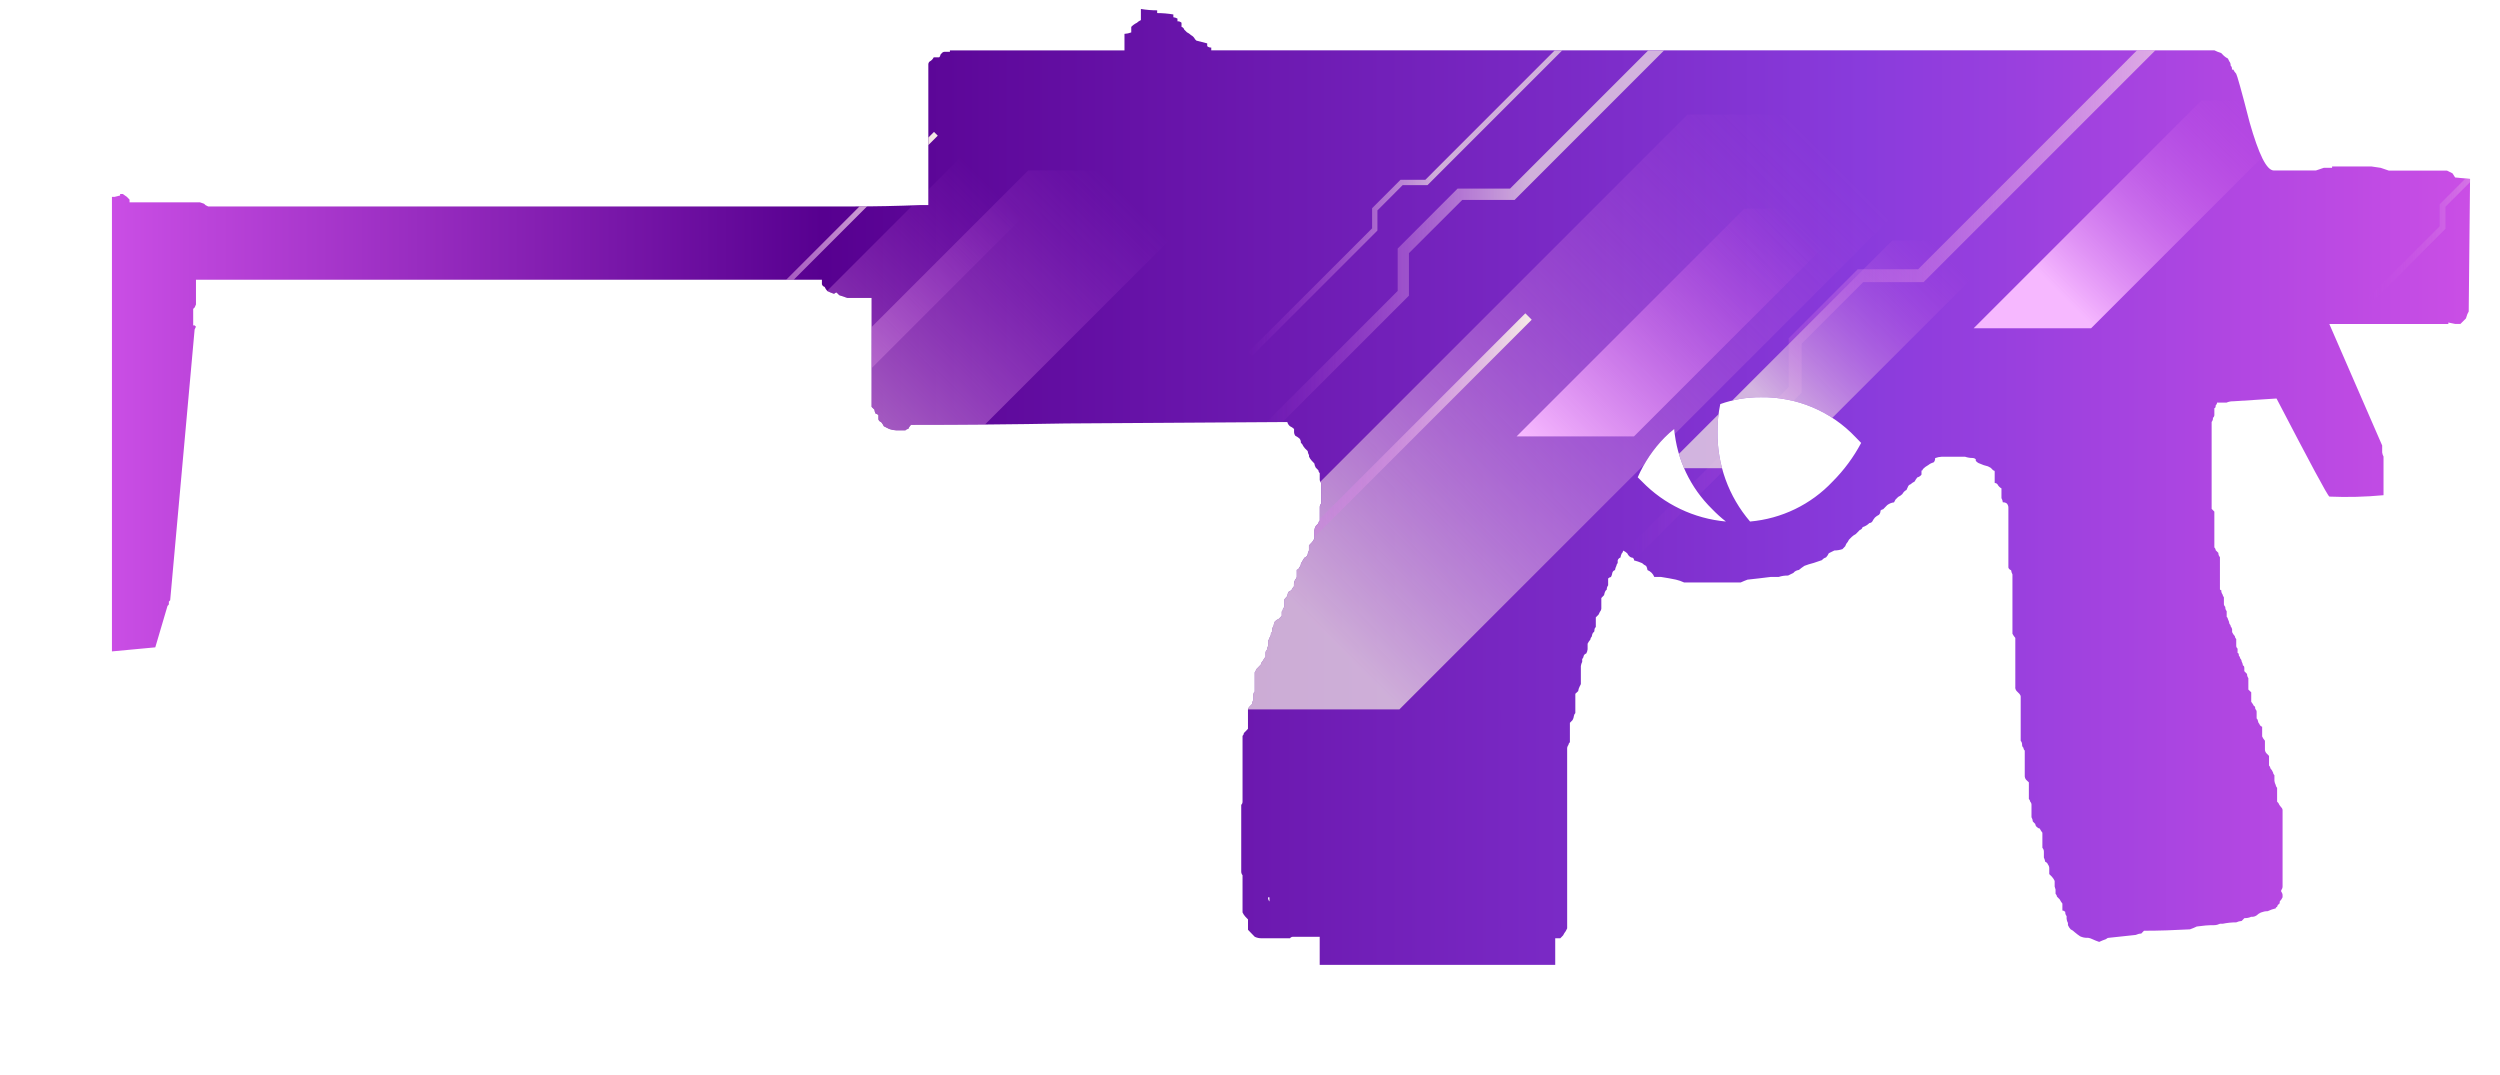 <?xml version="1.0" encoding="utf-8"?>
<!-- Generator: Adobe Illustrator 16.0.0, SVG Export Plug-In . SVG Version: 6.00 Build 0)  -->
<!DOCTYPE svg PUBLIC "-//W3C//DTD SVG 1.1//EN" "http://www.w3.org/Graphics/SVG/1.1/DTD/svg11.dtd">
<svg version="1.1" id="case1" xmlns="http://www.w3.org/2000/svg" xmlns:xlink="http://www.w3.org/1999/xlink" x="0px" y="0px"
	 width="83.75px" height="36px" viewBox="0 0 83.75 36" enable-background="new 0 0 83.75 36" xml:space="preserve">
<path fill="none" d="M38.085,0.764c0.04-0.038,0.085-0.068,0.135-0.091V0.3c0.18,0.031,0.362,0.046,0.545,0.046v0.092
	c0.182,0,0.363,0.016,0.542,0.046v0.093c0.048,0.006,0.095,0.021,0.138,0.045v0.092c0.05-0.004,0.099,0.013,0.136,0.047V0.9
	c0.044,0.012,0.078,0.047,0.09,0.091l0.09,0.09c0.05,0.024,0.097,0.057,0.137,0.095c0.059,0.03,0.106,0.079,0.135,0.138l0.045,0.046
	c0.122,0.03,0.243,0.064,0.363,0.093v0.093c0.037,0.033,0.086,0.05,0.136,0.046v0.093h33.604c0.069,0.036,0.146,0.066,0.228,0.091
	c0.028,0.031,0.062,0.063,0.089,0.091c0.041,0.038,0.087,0.07,0.137,0.094l0.045,0.093c0.033,0.039,0.051,0.088,0.045,0.139
	c0.025,0.024,0.043,0.058,0.045,0.093v0.046h0.047c0.021,0.05,0.057,0.097,0.095,0.137c0.024,0.031,0.181,0.574,0.448,1.622
	c0.306,1.08,0.572,1.62,0.815,1.62h1.407l0.27-0.091h0.273V5.576h1.314l0.313,0.046l0.271,0.092h1.949l0.187,0.093l0.088,0.138
	l0.5,0.047l-0.045,4.442l-0.046,0.091l-0.047,0.142l-0.184,0.184h-0.18l-0.225-0.046v0.048h-3.988l1.771,4.071v0.232
	c0.006,0.049,0.021,0.096,0.045,0.138v1.295c-0.604,0.057-1.209,0.073-1.813,0.047c-0.062-0.031-0.646-1.126-1.771-3.286
	c-0.479,0.032-0.969,0.063-1.449,0.093c-0.074-0.003-0.152,0.012-0.229,0.045h-0.315c0,0.036-0.019,0.069-0.045,0.093
	c0,0.065-0.017,0.092-0.045,0.092v0.234c-0.002,0.036-0.02,0.069-0.048,0.091c0.007,0.049-0.011,0.099-0.043,0.137v2.911
	c0.029,0.031,0.063,0.063,0.091,0.093v1.2c0.026,0.022,0.043,0.058,0.045,0.093c0.03,0.029,0.063,0.063,0.09,0.091
	c-0.004,0.053,0.018,0.103,0.052,0.142v1.062c-0.005,0.021,0.011,0.041,0.028,0.045c0.004,0.002,0.012,0.002,0.017,0
	c-0.004,0.053,0.013,0.104,0.044,0.145c0.003,0.033,0.021,0.064,0.044,0.094v0.229c0.003,0.034,0.021,0.069,0.047,0.096
	c-0.005,0.05,0.015,0.103,0.046,0.14v0.188c0.025,0.021,0.041,0.057,0.047,0.091c0.021,0.043,0.039,0.091,0.045,0.142
	c0.023,0.022,0.043,0.059,0.045,0.094c0.022,0.021,0.041,0.059,0.045,0.093v0.093c0.021,0.049,0.056,0.096,0.093,0.139
	c0.002,0.035,0.018,0.069,0.045,0.098v0.229c0,0.035,0.019,0.069,0.045,0.096v0.139c0.028,0,0.044,0.031,0.044,0.094
	c0.025,0.023,0.044,0.059,0.047,0.094c0.026,0.021,0.043,0.059,0.045,0.092c0.024,0.043,0.039,0.092,0.045,0.142
	c0.029,0,0.045,0.029,0.045,0.093v0.096c0.029,0.027,0.063,0.063,0.092,0.096c-0.004,0.049,0.016,0.098,0.043,0.137V23.1
	l0.096,0.092v0.318c0.033,0.043,0.064,0.09,0.091,0.141c0.026,0,0.045,0.031,0.045,0.096c0.022,0.021,0.042,0.057,0.045,0.092v0.229
	c0.025,0.021,0.044,0.06,0.048,0.094c0.002,0.033,0.021,0.066,0.045,0.094c0.015,0.044,0.049,0.077,0.092,0.091v0.324
	c0.021,0.051,0.056,0.101,0.093,0.144v0.274c-0.004,0.052,0.014,0.104,0.047,0.142l0.09,0.092v0.324
	c0.025,0.021,0.043,0.056,0.045,0.09c0.038,0.041,0.068,0.088,0.091,0.143c0.002,0.034,0.021,0.066,0.045,0.091v0.187
	c0.006,0.05,0.021,0.099,0.045,0.142c0.002,0.033,0.021,0.065,0.045,0.095v0.461l0.045,0.047c0.021,0.054,0.057,0.101,0.092,0.142
	c0.025,0.021,0.044,0.058,0.046,0.093v2.543c0.005,0.051-0.015,0.102-0.046,0.141v0.048c0.031,0.038,0.052,0.088,0.046,0.14v0.048
	c-0.021,0.052-0.056,0.099-0.093,0.138c0,0.063-0.016,0.099-0.045,0.099c-0.022,0.021-0.043,0.055-0.045,0.09
	c-0.021-0.002-0.043,0.015-0.045,0.037c0,0.002,0,0.006,0,0.008c-0.094,0.021-0.185,0.054-0.271,0.095
	c-0.078-0.002-0.154,0.017-0.229,0.045c-0.053,0.022-0.1,0.058-0.14,0.095c-0.053,0.036-0.114,0.055-0.181,0.047
	c-0.07,0.032-0.146,0.049-0.229,0.045c-0.029,0.031-0.062,0.063-0.092,0.095c-0.063,0.004-0.124,0.02-0.181,0.047
	c-0.152,0-0.308,0.016-0.454,0.047h-0.091c-0.06,0.027-0.119,0.045-0.187,0.047c-0.197-0.002-0.396,0.017-0.591,0.045
	c-0.071,0.037-0.147,0.064-0.228,0.095c-0.516,0.028-1.027,0.047-1.541,0.047c-0.029,0.03-0.063,0.063-0.092,0.095
	c-0.063,0-0.125,0.019-0.184,0.045c-0.3,0.032-0.602,0.063-0.904,0.097c-0.035,0.002-0.066,0.018-0.094,0.045
	c-0.074,0.022-0.148,0.058-0.227,0.092c-0.077-0.022-0.152-0.06-0.229-0.092c-0.044-0.022-0.091-0.039-0.139-0.045h-0.04
	c-0.079,0.002-0.155-0.017-0.229-0.05c-0.063-0.041-0.123-0.088-0.183-0.138c-0.038-0.04-0.084-0.071-0.135-0.096
	c-0.037-0.039-0.067-0.086-0.091-0.14V30.92c-0.024-0.043-0.041-0.091-0.045-0.141v-0.09c-0.032-0.037-0.049-0.088-0.045-0.142
	c-0.023-0.022-0.062-0.043-0.096-0.045V30.27c-0.035-0.043-0.064-0.09-0.091-0.142c-0.028-0.028-0.063-0.06-0.092-0.093
	c-0.003-0.035-0.021-0.069-0.046-0.094v-0.141l-0.03-0.101v-0.188c-0.022-0.05-0.054-0.097-0.09-0.138
	c-0.03-0.031-0.058-0.062-0.091-0.091V29.1c0.004-0.05-0.012-0.099-0.043-0.138c-0.014-0.044-0.049-0.078-0.092-0.092
	c-0.011-0.05-0.021-0.097-0.045-0.142V28.54c0.004-0.052-0.017-0.101-0.05-0.14v-0.504c-0.032-0.041-0.063-0.088-0.09-0.142
	c-0.035-0.002-0.065-0.021-0.092-0.047c-0.031-0.021-0.054-0.063-0.056-0.104L68.1,27.52c-0.004-0.052-0.02-0.1-0.045-0.143v-0.42
	c0-0.038-0.016-0.073-0.043-0.102c-0.003-0.033-0.02-0.065-0.045-0.09V26.21c-0.031-0.026-0.063-0.063-0.094-0.09
	c-0.032-0.04-0.048-0.091-0.044-0.146v-0.83c-0.026-0.021-0.042-0.057-0.044-0.094c-0.028-0.021-0.045-0.058-0.045-0.095
	c0.004-0.051-0.014-0.101-0.047-0.138v-1.479c0-0.034-0.02-0.069-0.043-0.095c-0.032-0.028-0.063-0.063-0.092-0.092
	c-0.033-0.038-0.055-0.092-0.045-0.144V21.37c-0.037-0.041-0.068-0.088-0.096-0.14v-1.987c-0.021-0.042-0.04-0.091-0.045-0.14
	c-0.044-0.016-0.079-0.047-0.091-0.09v-2c0.004-0.05-0.017-0.101-0.046-0.14c-0.036-0.033-0.088-0.049-0.141-0.045
	c-0.004-0.05-0.02-0.098-0.045-0.14V16.36c-0.059-0.03-0.104-0.079-0.135-0.138c-0.023-0.026-0.057-0.042-0.092-0.045v-0.372
	c0.004-0.021-0.012-0.042-0.033-0.045c-0.004-0.001-0.007-0.001-0.012,0l-0.092-0.091l-0.09-0.047
	c-0.098-0.022-0.188-0.053-0.271-0.092c-0.053-0.016-0.1-0.049-0.135-0.093V15.39c-0.021-0.027-0.055-0.043-0.09-0.047
	c-0.097,0.001-0.188-0.014-0.272-0.043h-0.771c-0.078,0.003-0.154,0.019-0.229,0.046c0.004,0.05-0.013,0.1-0.044,0.139
	c-0.064,0.018-0.129,0.05-0.184,0.094c-0.065,0.036-0.131,0.082-0.186,0.137c0.004,0.021-0.01,0.042-0.027,0.046
	c-0.008,0-0.012,0.001-0.016,0V15.9c-0.033,0.045-0.082,0.078-0.139,0.093c-0.035,0.042-0.066,0.088-0.092,0.139
	c-0.049,0.023-0.096,0.055-0.135,0.092c-0.045,0.012-0.078,0.046-0.091,0.09l-0.046,0.1c-0.061,0.029-0.105,0.078-0.139,0.138
	c-0.039,0.039-0.086,0.07-0.137,0.093c-0.029,0.031-0.063,0.062-0.092,0.091l-0.049,0.093c-0.08,0.009-0.158,0.04-0.227,0.091
	l-0.137,0.14c-0.035,0.004-0.064,0.02-0.09,0.047c0.004,0.052-0.016,0.102-0.051,0.139c-0.049,0.024-0.096,0.055-0.135,0.092
	c-0.037,0.041-0.064,0.088-0.092,0.138c-0.021,0.028-0.059,0.045-0.093,0.045c-0.063,0.064-0.142,0.111-0.228,0.138
	c-0.012,0.047-0.045,0.083-0.094,0.096c-0.027,0.031-0.074,0.076-0.137,0.138c-0.049,0.024-0.094,0.057-0.133,0.094l-0.093,0.094
	c-0.022,0.051-0.056,0.098-0.091,0.139l-0.06,0.08l-0.093,0.097c-0.089,0.028-0.182,0.045-0.271,0.045
	c-0.063,0.029-0.121,0.062-0.187,0.092c-0.021,0.051-0.054,0.098-0.091,0.14c-0.055,0.016-0.102,0.049-0.137,0.092
	c-0.09,0.031-0.183,0.063-0.271,0.092c-0.12,0.033-0.229,0.063-0.316,0.098c-0.063,0.041-0.125,0.088-0.186,0.138
	c-0.066,0.009-0.137,0.039-0.182,0.097l-0.182,0.092c-0.105-0.002-0.217,0.015-0.314,0.048h-0.271c-0.24,0.028-0.5,0.062-0.771,0.09
	c-0.075,0.026-0.15,0.06-0.228,0.095h-1.899c-0.086-0.041-0.178-0.072-0.271-0.095c-0.147-0.03-0.315-0.063-0.5-0.09h-0.226
	c-0.041-0.104-0.123-0.188-0.229-0.231c-0.006-0.049-0.021-0.096-0.045-0.138c-0.051-0.022-0.096-0.058-0.135-0.095
	c-0.088-0.039-0.184-0.069-0.271-0.092c0.006-0.045-0.023-0.086-0.068-0.092c-0.008-0.004-0.018-0.004-0.022,0
	c-0.062-0.029-0.104-0.078-0.136-0.143c-0.038-0.038-0.086-0.068-0.137-0.092c-0.004,0.035-0.021,0.07-0.047,0.092
	c-0.021,0.043-0.037,0.091-0.043,0.143c-0.047,0.012-0.08,0.047-0.094,0.092v0.092c-0.023,0.021-0.041,0.06-0.045,0.095
	c-0.009,0.04-0.025,0.087-0.031,0.136c-0.045,0.014-0.078,0.049-0.09,0.094c-0.006,0.051-0.021,0.098-0.045,0.141
	c-0.035,0.003-0.068,0.021-0.094,0.047v0.229c-0.029,0.039-0.051,0.088-0.045,0.141l-0.045,0.046
	c-0.021,0.044-0.04,0.091-0.047,0.144c-0.028,0.029-0.063,0.063-0.09,0.094v0.322c0.004,0.051-0.016,0.1-0.047,0.139l-0.049,0.097
	l-0.09,0.09v0.322c-0.023,0.021-0.043,0.058-0.045,0.092c0,0.063-0.018,0.093-0.047,0.093c-0.021,0.043-0.039,0.09-0.044,0.14
	c-0.026,0.022-0.046,0.062-0.048,0.098c-0.035,0.04-0.066,0.088-0.092,0.14v0.188c-0.006,0.05-0.021,0.097-0.045,0.141
	c-0.045,0.012-0.078,0.047-0.09,0.092c-0.002,0.035-0.021,0.067-0.045,0.095v0.093c-0.023,0.043-0.039,0.09-0.045,0.141v0.604
	l-0.045,0.09c-0.023,0.046-0.039,0.093-0.044,0.145l-0.097,0.09v0.646c-0.023,0.021-0.043,0.059-0.045,0.092
	c-0.006,0.051-0.021,0.099-0.045,0.142c-0.029,0.028-0.063,0.063-0.091,0.094v0.646c-0.024,0.021-0.046,0.058-0.048,0.093
	c-0.029,0.038-0.049,0.09-0.045,0.141V31.1l-0.047,0.094c-0.035,0.043-0.063,0.09-0.088,0.14c-0.029,0.032-0.063,0.063-0.094,0.097
	H52.1v0.87h-7.89v-0.94h-0.905c-0.035,0.002-0.066,0.021-0.091,0.051h-0.951c-0.079,0.002-0.157-0.018-0.228-0.051
	c-0.06-0.063-0.106-0.104-0.135-0.139c-0.029-0.029-0.062-0.063-0.092-0.095V30.8c-0.03-0.03-0.061-0.063-0.09-0.093
	c-0.038-0.042-0.069-0.089-0.093-0.141V29.32c-0.032-0.037-0.047-0.088-0.044-0.137v-2.222c0.028-0.022,0.044-0.063,0.044-0.104
	V24.65c0.028-0.022,0.044-0.06,0.046-0.094c0.061-0.063,0.106-0.104,0.136-0.142V23.77c0.003-0.035,0.02-0.065,0.046-0.092
	c0.028-0.031,0.06-0.063,0.09-0.095c0.005-0.049,0.021-0.097,0.044-0.14V23.26c0.003-0.035,0.019-0.066,0.046-0.092v-0.646
	c0.027-0.021,0.043-0.059,0.045-0.094c0.062-0.063,0.106-0.107,0.135-0.139c0.027-0.021,0.044-0.059,0.047-0.094
	c0.037-0.041,0.068-0.088,0.091-0.139l0.043-0.05v-0.14c0.002-0.036,0.019-0.069,0.047-0.096c0.004-0.049,0.02-0.096,0.043-0.139
	V21.45c0.027-0.022,0.043-0.058,0.047-0.093c0.031-0.039,0.048-0.09,0.045-0.144c0.025-0.021,0.042-0.057,0.044-0.092V21.05
	l0.045-0.091c0.006-0.05,0.021-0.098,0.045-0.143c0.041-0.037,0.086-0.066,0.138-0.09c0.029-0.031,0.061-0.063,0.09-0.096V20.49
	c0.025-0.021,0.041-0.061,0.043-0.096c0.035-0.039,0.053-0.088,0.049-0.139v-0.18c0.027-0.033,0.059-0.063,0.091-0.102
	c0.006-0.048,0.021-0.099,0.044-0.142c0.021-0.022,0.059-0.044,0.092-0.047c0.021-0.052,0.055-0.101,0.092-0.142v-0.09
	c0.004-0.049,0.021-0.096,0.043-0.139c0.027-0.023,0.047-0.057,0.051-0.092v-0.23c0.043-0.013,0.078-0.047,0.091-0.092
	c0.026-0.021,0.042-0.057,0.045-0.091c0.002-0.034,0.019-0.067,0.044-0.093c0.021-0.053,0.052-0.101,0.09-0.142
	c0.045-0.015,0.081-0.048,0.094-0.093c0.004-0.051,0.021-0.098,0.045-0.141V18.27l0.088-0.092c0.041-0.039,0.072-0.088,0.094-0.14
	v-0.276c0.005-0.049,0.021-0.096,0.046-0.139l0.09-0.094c0.001-0.035,0.019-0.068,0.044-0.092v-0.43
	c-0.003-0.051,0.014-0.101,0.046-0.14v-0.693c-0.026-0.024-0.043-0.058-0.046-0.094v-0.231c-0.025-0.024-0.042-0.057-0.044-0.093
	c-0.028-0.031-0.062-0.061-0.09-0.091c-0.022-0.043-0.04-0.091-0.046-0.14l-0.09-0.092c-0.037-0.04-0.066-0.086-0.09-0.136v-0.049
	c-0.024-0.042-0.041-0.089-0.045-0.138l-0.094-0.093c-0.037-0.042-0.066-0.089-0.09-0.139l-0.044-0.045
	c0.004-0.051-0.013-0.102-0.045-0.141c-0.041-0.037-0.089-0.068-0.138-0.091c-0.031-0.04-0.047-0.089-0.045-0.139V14.37
	c-0.039-0.038-0.086-0.068-0.137-0.091c-0.045-0.036-0.076-0.085-0.09-0.141l-7.439,0.048c-1.724,0.031-3.447,0.046-5.169,0.046
	c-0.038,0.041-0.069,0.087-0.093,0.138c-0.035,0.002-0.068,0.018-0.091,0.045h-0.317c-0.078-0.003-0.154-0.018-0.227-0.045
	c-0.061-0.031-0.118-0.063-0.18-0.091c-0.023-0.051-0.055-0.099-0.092-0.141c-0.043-0.013-0.078-0.047-0.09-0.091v-0.138
	c-0.022-0.028-0.055-0.045-0.091-0.049c-0.025-0.043-0.04-0.091-0.044-0.14l-0.093-0.09V9.98h-0.814l-0.27-0.091l-0.09-0.091
	C28,9.8,27.966,9.816,27.943,9.844c-0.078-0.026-0.153-0.057-0.227-0.093c-0.038-0.042-0.069-0.089-0.092-0.14
	c-0.044-0.012-0.079-0.046-0.09-0.091V9.372H6.565V10.2l-0.044,0.1l-0.049,0.047V10.9H6.52l0.044,0.045L6.52,11.038l-0.819,9.071
	l-0.044,0.045v0.094L5.611,20.3l-0.409,1.386L3.75,21.822V6.594h0.093l0.181-0.045V6.5h0.091L4.25,6.594l0.09,0.093v0.092h2.361
	l0.135,0.046L6.882,6.87l0.09,0.046H28.56c0.756,0,1.511-0.016,2.266-0.046h0.273V2.151c0.002-0.035,0.018-0.068,0.045-0.091
	c0.059-0.03,0.106-0.079,0.135-0.139h0.182c0.027-0.024,0.043-0.057,0.046-0.093l0.043-0.047c0.022-0.027,0.055-0.044,0.09-0.046
	h0.182V1.689h5.848V1.134c0.078-0.004,0.154-0.02,0.227-0.048V0.9C37.951,0.844,38.015,0.797,38.085,0.764z M57.357,17.055
	c-0.729-0.715-1.185-1.667-1.271-2.685c-0.109,0.085-0.218,0.178-0.314,0.278c-0.383,0.387-0.689,0.842-0.908,1.342l0.141,0.139
	c0.746,0.77,1.744,1.245,2.813,1.342C57.652,17.342,57.5,17.203,57.357,17.055z M62.346,14.835
	c-0.061-0.062-0.121-0.126-0.181-0.186c-0.824-0.873-1.976-1.359-3.177-1.342c-0.463-0.003-0.924,0.075-1.359,0.23
	c-0.064,0.305-0.096,0.615-0.092,0.926c-0.016,1.102,0.373,2.171,1.09,3.008c1.057-0.093,2.041-0.569,2.768-1.342
	c0.381-0.382,0.703-0.818,0.955-1.294H62.346z M42.527,30.152v-0.092H42.48c-0.004,0.051,0.014,0.102,0.047,0.14V30.152
	L42.527,30.152z"/>
<linearGradient id="mp9_1_" gradientUnits="userSpaceOnUse" x1="319.69" y1="-1081.475" x2="398.688" y2="-1081.475" gradientTransform="matrix(1 0 0 -1 -315.94 -1065.165)">
	<stop  offset="0" style="stop-color:#CA4EE5"/>
	<stop  offset="0.301" style="stop-color:#570090"/>
	<stop  offset="0.742" style="stop-color:#893BDC"/>
	<stop  offset="1" style="stop-color:#CA4EE5"/>
</linearGradient>
<path id="mp9" fill="url(#mp9_1_)" d="M38.085,0.764c0.04-0.038,0.085-0.068,0.135-0.091V0.3c0.18,0.031,0.362,0.046,0.545,0.046
	v0.092c0.182,0,0.363,0.016,0.542,0.046v0.093c0.048,0.006,0.095,0.021,0.138,0.045v0.092c0.05-0.004,0.099,0.013,0.136,0.047V0.9
	c0.044,0.012,0.078,0.047,0.09,0.091l0.09,0.09c0.05,0.024,0.097,0.057,0.137,0.095c0.059,0.03,0.106,0.079,0.135,0.138l0.045,0.046
	c0.122,0.03,0.243,0.064,0.363,0.093v0.093c0.037,0.033,0.086,0.05,0.136,0.046v0.093h33.604c0.069,0.036,0.146,0.066,0.228,0.091
	c0.028,0.031,0.062,0.063,0.089,0.091c0.041,0.038,0.087,0.07,0.137,0.094l0.045,0.093c0.033,0.039,0.051,0.088,0.045,0.139
	c0.025,0.024,0.043,0.058,0.045,0.093v0.046h0.047c0.021,0.05,0.057,0.097,0.095,0.137c0.024,0.031,0.181,0.574,0.448,1.622
	c0.306,1.08,0.572,1.62,0.815,1.62h1.407l0.27-0.091h0.273V5.576h1.314l0.313,0.046l0.271,0.092h1.949l0.187,0.093l0.088,0.138
	l0.5,0.047l-0.045,4.442l-0.046,0.091l-0.047,0.142l-0.184,0.184h-0.18l-0.225-0.046v0.048h-3.988l1.771,4.071v0.232
	c0.006,0.049,0.021,0.096,0.045,0.138v1.295c-0.604,0.057-1.209,0.073-1.813,0.047c-0.062-0.031-0.646-1.126-1.771-3.286
	c-0.479,0.032-0.969,0.063-1.449,0.093c-0.074-0.003-0.152,0.012-0.229,0.045h-0.315c0,0.036-0.019,0.069-0.045,0.093
	c0,0.065-0.017,0.092-0.045,0.092v0.234c-0.002,0.036-0.02,0.069-0.048,0.091c0.007,0.049-0.011,0.099-0.043,0.137v2.911
	c0.029,0.031,0.063,0.063,0.091,0.093v1.2c0.026,0.023,0.043,0.057,0.045,0.093c0.03,0.029,0.063,0.062,0.09,0.091
	c-0.004,0.052,0.018,0.102,0.052,0.141v1.061c-0.005,0.021,0.011,0.041,0.028,0.045c0.004,0.002,0.012,0.002,0.017,0
	c-0.004,0.051,0.013,0.104,0.044,0.146c0.003,0.03,0.021,0.063,0.044,0.094v0.229c0.003,0.035,0.021,0.07,0.047,0.096
	c-0.005,0.05,0.015,0.102,0.046,0.139v0.188c0.025,0.021,0.041,0.057,0.047,0.091c0.021,0.043,0.039,0.091,0.045,0.143
	c0.023,0.021,0.043,0.059,0.045,0.094c0.022,0.021,0.041,0.058,0.045,0.092v0.093c0.021,0.05,0.056,0.097,0.093,0.138
	c0.002,0.037,0.018,0.07,0.045,0.097v0.229c0,0.035,0.019,0.069,0.045,0.093v0.141c0.028,0,0.044,0.029,0.044,0.095
	c0.025,0.021,0.044,0.06,0.047,0.093c0.026,0.021,0.043,0.061,0.045,0.096c0.024,0.043,0.039,0.09,0.045,0.139
	c0.029,0,0.045,0.031,0.045,0.093v0.095c0.029,0.028,0.063,0.063,0.092,0.095c-0.004,0.05,0.016,0.1,0.043,0.139V23.1l0.096,0.092
	v0.318c0.033,0.043,0.064,0.09,0.091,0.141c0.026,0,0.045,0.031,0.045,0.096c0.022,0.021,0.042,0.057,0.045,0.092v0.229
	c0.025,0.021,0.044,0.06,0.048,0.094c0.002,0.033,0.021,0.066,0.045,0.094c0.015,0.044,0.049,0.077,0.092,0.091v0.324
	c0.021,0.051,0.056,0.101,0.093,0.144v0.274c-0.004,0.052,0.014,0.104,0.047,0.142l0.09,0.092v0.324
	c0.025,0.021,0.043,0.056,0.045,0.09c0.038,0.041,0.068,0.088,0.091,0.143c0.002,0.034,0.021,0.066,0.045,0.091v0.187
	c0.006,0.05,0.021,0.099,0.045,0.142c0.002,0.033,0.021,0.065,0.045,0.095v0.461l0.045,0.047c0.021,0.054,0.057,0.101,0.092,0.142
	c0.025,0.021,0.044,0.058,0.046,0.093v2.543c0.005,0.051-0.015,0.102-0.046,0.141v0.048c0.031,0.038,0.052,0.088,0.046,0.14v0.048
	c-0.021,0.052-0.056,0.099-0.093,0.138c0,0.063-0.016,0.099-0.045,0.099c-0.022,0.021-0.043,0.055-0.045,0.09
	c-0.021-0.002-0.043,0.015-0.045,0.037c0,0.002,0,0.006,0,0.008c-0.094,0.021-0.185,0.054-0.271,0.095
	c-0.078-0.002-0.154,0.017-0.229,0.045c-0.053,0.022-0.1,0.058-0.14,0.095c-0.053,0.036-0.114,0.055-0.181,0.047
	c-0.07,0.032-0.146,0.049-0.229,0.045c-0.029,0.031-0.062,0.063-0.092,0.095c-0.063,0.004-0.124,0.02-0.181,0.047
	c-0.152,0-0.308,0.016-0.454,0.047h-0.091c-0.06,0.027-0.119,0.045-0.187,0.047c-0.197-0.002-0.396,0.017-0.591,0.045
	c-0.071,0.037-0.147,0.064-0.228,0.095c-0.516,0.028-1.027,0.047-1.541,0.047c-0.029,0.03-0.063,0.063-0.092,0.095
	c-0.063,0-0.125,0.019-0.184,0.045c-0.3,0.032-0.602,0.063-0.904,0.097c-0.035,0.002-0.066,0.018-0.094,0.045
	c-0.074,0.022-0.148,0.058-0.227,0.092c-0.077-0.022-0.152-0.06-0.229-0.092c-0.044-0.022-0.091-0.039-0.139-0.045h-0.04
	c-0.079,0.002-0.155-0.017-0.229-0.05c-0.063-0.041-0.123-0.088-0.183-0.138c-0.038-0.04-0.084-0.071-0.135-0.096
	c-0.037-0.039-0.067-0.086-0.091-0.14V30.92c-0.024-0.043-0.041-0.091-0.045-0.141v-0.09c-0.032-0.037-0.049-0.088-0.045-0.142
	c-0.023-0.022-0.062-0.043-0.096-0.045V30.27c-0.035-0.043-0.064-0.09-0.091-0.142c-0.028-0.028-0.063-0.06-0.092-0.093
	c-0.003-0.035-0.021-0.069-0.046-0.094v-0.141l-0.03-0.101v-0.188c-0.022-0.05-0.054-0.097-0.09-0.138
	c-0.03-0.031-0.058-0.062-0.091-0.091V29.1c0.004-0.05-0.012-0.099-0.043-0.138c-0.014-0.044-0.049-0.078-0.092-0.092
	c-0.011-0.05-0.021-0.097-0.045-0.142V28.54c0.004-0.052-0.017-0.101-0.05-0.14v-0.504c-0.032-0.041-0.063-0.088-0.09-0.142
	c-0.035-0.002-0.065-0.021-0.092-0.047c-0.031-0.021-0.054-0.063-0.056-0.104L68.1,27.52c-0.004-0.052-0.02-0.1-0.045-0.143v-0.42
	c0-0.038-0.016-0.073-0.043-0.102c-0.003-0.033-0.02-0.065-0.045-0.09V26.21c-0.031-0.026-0.063-0.063-0.094-0.09
	c-0.032-0.04-0.048-0.091-0.044-0.146v-0.83c-0.026-0.021-0.042-0.057-0.044-0.094c-0.028-0.021-0.045-0.058-0.045-0.095
	c0.004-0.051-0.014-0.101-0.047-0.138v-1.479c0-0.034-0.02-0.069-0.043-0.095c-0.032-0.028-0.063-0.063-0.092-0.092
	c-0.033-0.038-0.055-0.092-0.045-0.144V21.37c-0.037-0.041-0.068-0.088-0.096-0.14v-1.987c-0.021-0.042-0.04-0.091-0.045-0.14
	c-0.044-0.016-0.079-0.047-0.091-0.09v-2c0.004-0.05-0.017-0.101-0.046-0.14c-0.036-0.033-0.088-0.049-0.141-0.045
	c-0.004-0.05-0.02-0.098-0.045-0.14V16.36c-0.059-0.03-0.104-0.079-0.135-0.138c-0.023-0.026-0.057-0.042-0.092-0.045v-0.372
	c0.004-0.021-0.012-0.042-0.033-0.045c-0.004-0.001-0.007-0.001-0.012,0l-0.092-0.091l-0.09-0.047
	c-0.098-0.022-0.188-0.053-0.271-0.092c-0.053-0.016-0.1-0.049-0.135-0.093V15.39c-0.021-0.027-0.055-0.043-0.09-0.047
	c-0.097,0.001-0.188-0.014-0.272-0.043h-0.771c-0.078,0.003-0.154,0.019-0.229,0.046c0.004,0.05-0.013,0.1-0.044,0.139
	c-0.064,0.018-0.129,0.05-0.184,0.094c-0.065,0.036-0.131,0.082-0.186,0.137c0.004,0.021-0.01,0.042-0.027,0.046
	c-0.008,0-0.012,0.001-0.016,0V15.9c-0.033,0.045-0.082,0.078-0.139,0.093c-0.035,0.042-0.066,0.088-0.092,0.139
	c-0.049,0.023-0.096,0.055-0.135,0.092c-0.045,0.012-0.078,0.046-0.091,0.09l-0.046,0.1c-0.061,0.029-0.105,0.078-0.139,0.138
	c-0.039,0.039-0.086,0.07-0.137,0.093c-0.029,0.031-0.063,0.062-0.092,0.091l-0.049,0.093c-0.08,0.009-0.158,0.04-0.227,0.091
	l-0.137,0.14c-0.035,0.004-0.064,0.02-0.09,0.047c0.004,0.052-0.016,0.102-0.051,0.139c-0.049,0.024-0.096,0.055-0.135,0.092
	c-0.037,0.041-0.064,0.088-0.092,0.138c-0.021,0.028-0.059,0.045-0.093,0.046c-0.063,0.064-0.142,0.111-0.228,0.137
	c-0.012,0.047-0.045,0.083-0.094,0.096c-0.027,0.031-0.074,0.076-0.137,0.138c-0.049,0.024-0.094,0.056-0.133,0.093l-0.093,0.094
	c-0.022,0.051-0.056,0.098-0.091,0.139L61.814,18.3l-0.092,0.096c-0.091,0.029-0.183,0.045-0.271,0.045
	c-0.063,0.029-0.121,0.062-0.186,0.092c-0.021,0.051-0.055,0.098-0.093,0.14c-0.054,0.015-0.103,0.048-0.136,0.091
	c-0.092,0.032-0.184,0.063-0.271,0.092c-0.121,0.033-0.229,0.063-0.316,0.099c-0.063,0.041-0.125,0.088-0.186,0.138
	c-0.068,0.01-0.138,0.039-0.183,0.098L59.9,19.281c-0.106-0.002-0.217,0.014-0.315,0.047h-0.271c-0.24,0.029-0.5,0.063-0.771,0.09
	c-0.075,0.027-0.15,0.059-0.229,0.094h-1.898c-0.087-0.041-0.178-0.072-0.271-0.094c-0.146-0.029-0.314-0.063-0.5-0.09h-0.226
	c-0.041-0.105-0.123-0.188-0.228-0.23c-0.006-0.05-0.021-0.097-0.045-0.139c-0.051-0.023-0.097-0.057-0.135-0.094
	c-0.089-0.039-0.184-0.07-0.271-0.092c0.006-0.045-0.023-0.086-0.069-0.096c-0.008-0.001-0.017-0.001-0.022,0
	c-0.061-0.025-0.104-0.074-0.135-0.14c-0.039-0.038-0.086-0.068-0.138-0.092c-0.003,0.035-0.021,0.072-0.046,0.092
	c-0.021,0.043-0.038,0.091-0.044,0.14c-0.045,0.016-0.08,0.051-0.093,0.096v0.092c-0.024,0.021-0.041,0.059-0.045,0.094
	c-0.022,0.042-0.039,0.089-0.045,0.139c-0.045,0.012-0.078,0.047-0.09,0.092c-0.007,0.05-0.021,0.098-0.046,0.142
	c-0.034,0.003-0.067,0.021-0.094,0.047v0.229c-0.028,0.039-0.05,0.088-0.045,0.141l-0.045,0.046
	c-0.021,0.044-0.04,0.091-0.046,0.142c-0.029,0.031-0.063,0.063-0.092,0.097v0.319c0.006,0.054-0.014,0.103-0.047,0.142
	l-0.047,0.096l-0.091,0.091v0.321c-0.024,0.021-0.043,0.058-0.045,0.092c0,0.063-0.017,0.095-0.047,0.095
	c-0.022,0.041-0.039,0.088-0.044,0.137c-0.025,0.023-0.044,0.063-0.047,0.099c-0.036,0.04-0.067,0.088-0.092,0.138v0.188
	c-0.006,0.049-0.021,0.096-0.045,0.14c-0.045,0.012-0.078,0.047-0.09,0.092c-0.003,0.035-0.021,0.067-0.046,0.095v0.092
	c-0.022,0.043-0.039,0.091-0.045,0.142v0.604l-0.045,0.091c-0.022,0.045-0.039,0.092-0.044,0.144l-0.096,0.09v0.646
	c-0.024,0.021-0.043,0.059-0.047,0.092c-0.006,0.051-0.021,0.1-0.045,0.141c-0.027,0.029-0.063,0.063-0.09,0.094v0.648
	c-0.025,0.021-0.045,0.055-0.047,0.09c-0.031,0.039-0.05,0.09-0.045,0.141V31.1l-0.048,0.094c-0.034,0.043-0.063,0.091-0.088,0.141
	c-0.028,0.032-0.063,0.063-0.093,0.096H52.1v0.891h-7.89v-0.939h-0.905c-0.035,0.002-0.068,0.021-0.091,0.049h-0.951
	c-0.079,0.002-0.157-0.016-0.228-0.049c-0.06-0.063-0.106-0.105-0.135-0.139c-0.029-0.029-0.062-0.063-0.092-0.096V30.8
	c-0.03-0.03-0.061-0.063-0.09-0.093c-0.038-0.042-0.069-0.089-0.093-0.141V29.32c-0.032-0.037-0.047-0.088-0.044-0.137v-2.222
	c0.028-0.022,0.044-0.063,0.044-0.104V24.65c0.028-0.022,0.044-0.06,0.046-0.094c0.061-0.063,0.106-0.104,0.136-0.142V23.77
	c0.003-0.035,0.02-0.065,0.046-0.092c0.028-0.031,0.06-0.063,0.09-0.095c0.005-0.049,0.021-0.097,0.044-0.14V23.26
	c0.003-0.035,0.019-0.066,0.046-0.092v-0.646c0.027-0.021,0.043-0.059,0.045-0.094c0.062-0.063,0.106-0.107,0.135-0.139
	c0.027-0.021,0.044-0.059,0.047-0.094c0.037-0.041,0.068-0.088,0.091-0.139l0.043-0.05v-0.14c0.002-0.036,0.019-0.069,0.047-0.096
	c0.004-0.049,0.02-0.096,0.043-0.139V21.45c0.027-0.022,0.043-0.058,0.047-0.093c0.031-0.039,0.048-0.09,0.045-0.144
	c0.025-0.021,0.042-0.057,0.044-0.092V21.05l0.045-0.091c0.006-0.05,0.021-0.098,0.045-0.143c0.041-0.037,0.086-0.066,0.138-0.09
	c0.029-0.031,0.06-0.063,0.09-0.096V20.49c0.025-0.021,0.041-0.061,0.043-0.096c0.035-0.039,0.052-0.088,0.047-0.139v-0.18
	c0.029-0.033,0.06-0.063,0.092-0.102c0.006-0.048,0.021-0.099,0.044-0.142c0.022-0.022,0.058-0.044,0.092-0.047
	c0.022-0.052,0.054-0.101,0.091-0.142v-0.09c0.004-0.049,0.021-0.096,0.043-0.139c0.028-0.023,0.047-0.057,0.051-0.092v-0.23
	c0.043-0.013,0.078-0.047,0.09-0.092c0.027-0.021,0.043-0.057,0.046-0.091c0.002-0.034,0.018-0.067,0.044-0.093
	c0.021-0.053,0.052-0.101,0.09-0.142c0.045-0.015,0.081-0.048,0.093-0.093c0.005-0.051,0.021-0.098,0.046-0.141V18.27l0.088-0.092
	c0.041-0.04,0.071-0.088,0.092-0.14v-0.276c0.006-0.049,0.021-0.096,0.047-0.139l0.09-0.093c0.001-0.036,0.018-0.069,0.044-0.093
	v-0.43c-0.003-0.051,0.013-0.101,0.046-0.14v-0.693c-0.027-0.024-0.043-0.058-0.046-0.094v-0.231
	c-0.026-0.024-0.042-0.057-0.044-0.093c-0.03-0.031-0.061-0.061-0.09-0.091c-0.024-0.043-0.04-0.091-0.047-0.14l-0.088-0.092
	c-0.037-0.04-0.067-0.086-0.09-0.136v-0.049c-0.025-0.042-0.041-0.089-0.045-0.138l-0.094-0.093
	c-0.037-0.042-0.066-0.089-0.09-0.139l-0.044-0.045c0.004-0.051-0.013-0.102-0.045-0.141c-0.041-0.037-0.089-0.068-0.138-0.091
	c-0.031-0.04-0.047-0.089-0.045-0.139V14.37c-0.039-0.038-0.086-0.068-0.136-0.091c-0.045-0.036-0.077-0.085-0.09-0.141
	l-7.439,0.048c-1.724,0.031-3.447,0.046-5.169,0.046c-0.038,0.041-0.069,0.087-0.093,0.138c-0.035,0.002-0.068,0.018-0.091,0.045
	h-0.317c-0.078-0.003-0.154-0.018-0.227-0.045c-0.061-0.031-0.118-0.063-0.18-0.091c-0.023-0.051-0.055-0.099-0.092-0.141
	c-0.043-0.013-0.078-0.047-0.09-0.091v-0.138c-0.022-0.028-0.055-0.045-0.091-0.049c-0.025-0.043-0.04-0.091-0.044-0.14l-0.093-0.09
	V9.98h-0.814l-0.27-0.091l-0.09-0.091C28,9.8,27.966,9.816,27.943,9.844c-0.078-0.026-0.153-0.057-0.227-0.093
	c-0.038-0.042-0.069-0.089-0.092-0.14c-0.044-0.012-0.079-0.046-0.09-0.091V9.372H6.565V10.2l-0.044,0.1l-0.049,0.047V10.9H6.52
	l0.044,0.045L6.52,11.038l-0.819,9.071l-0.044,0.045v0.094L5.611,20.3l-0.409,1.386L3.75,21.822V6.594h0.093l0.181-0.045V6.5h0.091
	L4.25,6.594l0.09,0.093v0.092h2.361l0.135,0.046L6.882,6.87l0.09,0.046H28.56c0.756,0,1.511-0.016,2.266-0.046h0.273V2.151
	c0.002-0.035,0.018-0.068,0.045-0.091c0.059-0.03,0.106-0.079,0.135-0.139h0.182c0.027-0.024,0.043-0.057,0.046-0.093l0.043-0.047
	c0.022-0.027,0.055-0.044,0.09-0.046h0.182V1.689h5.848V1.134c0.078-0.004,0.154-0.02,0.227-0.048V0.9
	C37.951,0.844,38.015,0.797,38.085,0.764z M57.357,17.055c-0.729-0.715-1.185-1.667-1.271-2.685
	c-0.109,0.085-0.218,0.178-0.314,0.278c-0.383,0.387-0.689,0.842-0.908,1.342l0.141,0.139c0.746,0.77,1.744,1.245,2.813,1.342
	C57.652,17.342,57.5,17.203,57.357,17.055z M62.346,14.835c-0.061-0.062-0.121-0.126-0.181-0.186
	c-0.824-0.873-1.976-1.359-3.177-1.342c-0.463-0.003-0.924,0.075-1.359,0.23c-0.064,0.305-0.096,0.615-0.092,0.926
	c-0.016,1.102,0.373,2.171,1.09,3.008c1.057-0.093,2.041-0.569,2.768-1.342c0.381-0.382,0.703-0.818,0.955-1.294H62.346z
	 M42.527,30.152v-0.092H42.48c-0.004,0.051,0.014,0.102,0.047,0.14V30.152L42.527,30.152z"/>
<g>
	<defs>
		<path id="SVGID_1_" d="M38.085,0.764c0.04-0.038,0.085-0.068,0.135-0.091V0.3c0.18,0.031,0.362,0.046,0.545,0.046v0.092
			c0.182,0,0.363,0.016,0.542,0.046v0.093c0.048,0.006,0.095,0.021,0.138,0.045v0.092c0.05-0.004,0.099,0.013,0.136,0.047V0.9
			c0.044,0.012,0.078,0.047,0.09,0.091l0.09,0.09c0.05,0.024,0.097,0.057,0.137,0.095c0.059,0.03,0.106,0.079,0.135,0.138
			l0.045,0.046c0.122,0.03,0.243,0.064,0.363,0.093v0.093c0.037,0.033,0.086,0.05,0.136,0.046v0.093h33.604
			c0.069,0.036,0.146,0.066,0.228,0.091c0.028,0.031,0.062,0.063,0.089,0.091c0.041,0.038,0.087,0.07,0.137,0.094l0.045,0.093
			c0.033,0.039,0.051,0.088,0.045,0.139c0.025,0.024,0.043,0.058,0.045,0.093v0.046h0.047c0.021,0.05,0.057,0.097,0.095,0.137
			c0.024,0.031,0.181,0.574,0.448,1.622c0.306,1.08,0.572,1.62,0.815,1.62h1.407l0.27-0.091h0.273V5.576h1.314l0.313,0.046
			l0.271,0.092h1.949l0.187,0.093l0.088,0.138l0.5,0.047l-0.045,4.442l-0.046,0.091l-0.047,0.142l-0.184,0.184h-0.18l-0.225-0.046
			v0.048h-3.988l1.771,4.071v0.232c0.006,0.049,0.021,0.096,0.045,0.138v1.295c-0.604,0.057-1.209,0.073-1.813,0.047
			c-0.062-0.031-0.646-1.126-1.771-3.286c-0.479,0.032-0.969,0.063-1.449,0.093c-0.074-0.003-0.152,0.012-0.229,0.045h-0.315
			c0,0.036-0.019,0.069-0.045,0.093c0,0.065-0.017,0.092-0.045,0.092v0.234c-0.002,0.036-0.02,0.069-0.048,0.091
			c0.007,0.049-0.011,0.099-0.043,0.137v2.911c0.029,0.031,0.063,0.063,0.091,0.093v1.2c0.026,0.022,0.043,0.058,0.045,0.093
			c0.03,0.029,0.063,0.063,0.09,0.091c-0.004,0.053,0.018,0.103,0.052,0.142v1.062c-0.005,0.021,0.011,0.041,0.028,0.045
			c0.004,0.002,0.012,0.002,0.017,0c-0.004,0.053,0.013,0.104,0.044,0.145c0.003,0.033,0.021,0.064,0.044,0.094v0.229
			c0.003,0.034,0.021,0.069,0.047,0.096c-0.005,0.05,0.015,0.103,0.046,0.14v0.188c0.025,0.021,0.041,0.057,0.047,0.091
			c0.021,0.043,0.039,0.091,0.045,0.142c0.023,0.022,0.043,0.059,0.045,0.094c0.022,0.021,0.041,0.059,0.045,0.093v0.093
			c0.021,0.049,0.056,0.096,0.093,0.139c0.002,0.035,0.018,0.069,0.045,0.098v0.229c0,0.035,0.019,0.069,0.045,0.096v0.139
			c0.028,0,0.044,0.031,0.044,0.094c0.025,0.023,0.044,0.059,0.047,0.094c0.026,0.021,0.043,0.059,0.045,0.092
			c0.024,0.043,0.039,0.092,0.045,0.142c0.029,0,0.045,0.029,0.045,0.093v0.096c0.029,0.027,0.063,0.063,0.092,0.096
			c-0.004,0.049,0.016,0.098,0.043,0.137V23.1l0.096,0.092v0.318c0.033,0.043,0.064,0.09,0.091,0.141
			c0.026,0,0.045,0.031,0.045,0.096c0.022,0.021,0.042,0.057,0.045,0.092v0.229c0.025,0.021,0.044,0.06,0.048,0.094
			c0.002,0.033,0.021,0.066,0.045,0.094c0.015,0.044,0.049,0.077,0.092,0.091v0.324c0.021,0.051,0.056,0.101,0.093,0.144v0.274
			c-0.004,0.052,0.014,0.104,0.047,0.142l0.09,0.092v0.324c0.025,0.021,0.043,0.056,0.045,0.09c0.038,0.041,0.068,0.088,0.091,0.143
			c0.002,0.034,0.021,0.066,0.045,0.091v0.187c0.006,0.05,0.021,0.099,0.045,0.142c0.002,0.033,0.021,0.065,0.045,0.095v0.461
			l0.045,0.047c0.021,0.054,0.057,0.101,0.092,0.142c0.025,0.021,0.044,0.058,0.046,0.093v2.543
			c0.005,0.051-0.015,0.102-0.046,0.141v0.048c0.031,0.038,0.052,0.088,0.046,0.14v0.048c-0.021,0.052-0.056,0.099-0.093,0.138
			c0,0.063-0.016,0.099-0.045,0.099c-0.022,0.021-0.043,0.055-0.045,0.09c-0.021-0.002-0.043,0.015-0.045,0.037
			c0,0.002,0,0.006,0,0.008c-0.094,0.021-0.185,0.054-0.271,0.095c-0.078-0.002-0.154,0.017-0.229,0.045
			c-0.053,0.022-0.1,0.058-0.14,0.095c-0.053,0.036-0.114,0.055-0.181,0.047c-0.07,0.032-0.146,0.049-0.229,0.045
			c-0.029,0.031-0.062,0.063-0.092,0.095c-0.063,0.004-0.124,0.02-0.181,0.047c-0.152,0-0.308,0.016-0.454,0.047h-0.091
			c-0.06,0.027-0.119,0.045-0.187,0.047c-0.197-0.002-0.396,0.017-0.591,0.045c-0.071,0.037-0.147,0.064-0.228,0.095
			c-0.516,0.028-1.027,0.047-1.541,0.047c-0.029,0.03-0.063,0.063-0.092,0.095c-0.063,0-0.125,0.019-0.184,0.045
			c-0.3,0.032-0.602,0.063-0.904,0.097c-0.035,0.002-0.066,0.018-0.094,0.045c-0.074,0.022-0.148,0.058-0.227,0.092
			c-0.077-0.022-0.152-0.06-0.229-0.092c-0.044-0.022-0.091-0.039-0.139-0.045h-0.04c-0.079,0.002-0.155-0.017-0.229-0.05
			c-0.063-0.041-0.123-0.088-0.183-0.138c-0.038-0.04-0.084-0.071-0.135-0.096c-0.037-0.039-0.067-0.086-0.091-0.14V30.92
			c-0.024-0.043-0.041-0.091-0.045-0.141v-0.09c-0.032-0.037-0.049-0.088-0.045-0.142c-0.023-0.022-0.062-0.043-0.096-0.045V30.27
			c-0.035-0.043-0.064-0.09-0.091-0.142c-0.028-0.028-0.063-0.06-0.092-0.093c-0.003-0.035-0.021-0.069-0.046-0.094v-0.141
			l-0.03-0.101v-0.188c-0.022-0.05-0.054-0.097-0.09-0.138c-0.03-0.031-0.058-0.062-0.091-0.091V29.1
			c0.004-0.05-0.012-0.099-0.043-0.138c-0.014-0.044-0.049-0.078-0.092-0.092c-0.011-0.05-0.021-0.097-0.045-0.142V28.54
			c0.004-0.052-0.017-0.101-0.05-0.14v-0.504c-0.032-0.041-0.063-0.088-0.09-0.142c-0.035-0.002-0.065-0.021-0.092-0.047
			c-0.031-0.021-0.054-0.063-0.056-0.104L68.1,27.52c-0.004-0.052-0.02-0.1-0.045-0.143v-0.42c0-0.038-0.016-0.073-0.043-0.102
			c-0.003-0.033-0.02-0.065-0.045-0.09V26.21c-0.031-0.026-0.063-0.063-0.094-0.09c-0.032-0.04-0.048-0.091-0.044-0.146v-0.83
			c-0.026-0.021-0.042-0.057-0.044-0.094c-0.028-0.021-0.045-0.058-0.045-0.095c0.004-0.051-0.014-0.101-0.047-0.138v-1.479
			c0-0.034-0.02-0.069-0.043-0.095c-0.032-0.028-0.063-0.063-0.092-0.092c-0.033-0.038-0.055-0.092-0.045-0.144V21.37
			c-0.037-0.041-0.068-0.088-0.096-0.14v-1.987c-0.021-0.042-0.04-0.091-0.045-0.14c-0.044-0.016-0.079-0.047-0.091-0.09v-2
			c0.004-0.05-0.017-0.101-0.046-0.14c-0.036-0.033-0.088-0.049-0.141-0.045c-0.004-0.05-0.02-0.098-0.045-0.14V16.36
			c-0.059-0.03-0.104-0.079-0.135-0.138c-0.023-0.026-0.057-0.042-0.092-0.045v-0.372c0.004-0.021-0.012-0.042-0.033-0.045
			c-0.004-0.001-0.007-0.001-0.012,0l-0.092-0.091l-0.09-0.047c-0.098-0.022-0.188-0.053-0.271-0.092
			c-0.053-0.016-0.1-0.049-0.135-0.093V15.39c-0.021-0.027-0.055-0.043-0.09-0.047c-0.097,0.001-0.188-0.014-0.272-0.043h-0.771
			c-0.078,0.003-0.154,0.019-0.229,0.046c0.004,0.05-0.013,0.1-0.044,0.139c-0.064,0.018-0.129,0.05-0.184,0.094
			c-0.065,0.036-0.131,0.082-0.186,0.137c0.004,0.021-0.01,0.042-0.027,0.046c-0.008,0-0.012,0.001-0.016,0V15.9
			c-0.033,0.045-0.082,0.078-0.139,0.093c-0.035,0.042-0.066,0.088-0.092,0.139c-0.049,0.023-0.096,0.055-0.135,0.092
			c-0.045,0.012-0.078,0.046-0.091,0.09l-0.046,0.1c-0.061,0.029-0.105,0.078-0.139,0.138c-0.039,0.039-0.086,0.07-0.137,0.093
			c-0.029,0.031-0.063,0.062-0.092,0.091l-0.049,0.093c-0.08,0.009-0.158,0.04-0.227,0.091l-0.137,0.14
			c-0.035,0.004-0.064,0.02-0.09,0.047c0.004,0.052-0.016,0.102-0.051,0.139c-0.049,0.024-0.096,0.055-0.135,0.092
			c-0.037,0.041-0.064,0.088-0.092,0.138c-0.021,0.028-0.059,0.045-0.093,0.045c-0.063,0.064-0.142,0.111-0.228,0.138
			c-0.012,0.047-0.045,0.083-0.094,0.096c-0.027,0.031-0.074,0.076-0.137,0.138c-0.049,0.024-0.094,0.057-0.133,0.094l-0.093,0.094
			c-0.022,0.051-0.056,0.098-0.091,0.139l-0.06,0.08l-0.093,0.097c-0.089,0.028-0.182,0.045-0.271,0.045
			c-0.063,0.029-0.121,0.062-0.187,0.092c-0.021,0.051-0.054,0.098-0.091,0.14c-0.055,0.016-0.102,0.049-0.137,0.092
			c-0.09,0.031-0.183,0.063-0.271,0.092c-0.12,0.033-0.229,0.063-0.316,0.098c-0.063,0.041-0.125,0.088-0.186,0.138
			c-0.066,0.009-0.137,0.039-0.182,0.097l-0.182,0.092c-0.105-0.002-0.217,0.015-0.314,0.048h-0.271
			c-0.24,0.028-0.5,0.062-0.771,0.09c-0.075,0.026-0.15,0.06-0.228,0.095h-1.899c-0.086-0.041-0.178-0.072-0.271-0.095
			c-0.147-0.03-0.315-0.063-0.5-0.09h-0.226c-0.041-0.104-0.123-0.188-0.229-0.231c-0.006-0.049-0.021-0.096-0.045-0.138
			c-0.051-0.022-0.096-0.058-0.135-0.095c-0.088-0.039-0.184-0.069-0.271-0.092c0.006-0.045-0.023-0.086-0.068-0.092
			c-0.008-0.004-0.018-0.004-0.022,0c-0.062-0.029-0.104-0.078-0.136-0.143c-0.038-0.038-0.086-0.068-0.137-0.092
			c-0.004,0.035-0.021,0.07-0.047,0.092c-0.021,0.043-0.037,0.091-0.043,0.143c-0.047,0.012-0.08,0.047-0.094,0.092v0.092
			c-0.023,0.021-0.041,0.06-0.045,0.095c-0.009,0.04-0.025,0.087-0.031,0.136c-0.045,0.014-0.078,0.049-0.09,0.094
			c-0.006,0.051-0.021,0.098-0.045,0.141c-0.035,0.003-0.068,0.021-0.094,0.047v0.229c-0.029,0.039-0.051,0.088-0.045,0.141
			l-0.045,0.046c-0.021,0.044-0.04,0.091-0.047,0.144c-0.028,0.029-0.063,0.063-0.09,0.094v0.322c0.004,0.051-0.016,0.1-0.047,0.139
			l-0.049,0.097l-0.09,0.09v0.322c-0.023,0.021-0.043,0.058-0.045,0.092c0,0.063-0.018,0.093-0.047,0.093
			c-0.021,0.043-0.039,0.09-0.044,0.14c-0.026,0.022-0.046,0.062-0.048,0.098c-0.035,0.04-0.066,0.088-0.092,0.14v0.188
			c-0.006,0.05-0.021,0.097-0.045,0.141c-0.045,0.012-0.078,0.047-0.09,0.092c-0.002,0.035-0.021,0.067-0.045,0.095v0.093
			c-0.023,0.043-0.039,0.09-0.045,0.141v0.604l-0.045,0.09c-0.023,0.046-0.039,0.093-0.044,0.145l-0.097,0.09v0.646
			c-0.023,0.021-0.043,0.059-0.045,0.092c-0.006,0.051-0.021,0.099-0.045,0.142c-0.029,0.028-0.063,0.063-0.091,0.094v0.646
			c-0.024,0.021-0.046,0.058-0.048,0.093c-0.029,0.038-0.049,0.09-0.045,0.141V31.1l-0.047,0.094
			c-0.035,0.043-0.063,0.09-0.088,0.14c-0.029,0.032-0.063,0.063-0.094,0.097H52.1v0.87h-7.89v-0.94h-0.905
			c-0.035,0.002-0.066,0.021-0.091,0.051h-0.951c-0.079,0.002-0.157-0.018-0.228-0.051c-0.06-0.063-0.106-0.104-0.135-0.139
			c-0.029-0.029-0.062-0.063-0.092-0.095V30.8c-0.03-0.03-0.061-0.063-0.09-0.093c-0.038-0.042-0.069-0.089-0.093-0.141V29.32
			c-0.032-0.037-0.047-0.088-0.044-0.137v-2.222c0.028-0.022,0.044-0.063,0.044-0.104V24.65c0.028-0.022,0.044-0.06,0.046-0.094
			c0.061-0.063,0.106-0.104,0.136-0.142V23.77c0.003-0.035,0.02-0.065,0.046-0.092c0.028-0.031,0.06-0.063,0.09-0.095
			c0.005-0.049,0.021-0.097,0.044-0.14V23.26c0.003-0.035,0.019-0.066,0.046-0.092v-0.646c0.027-0.021,0.043-0.059,0.045-0.094
			c0.062-0.063,0.106-0.107,0.135-0.139c0.027-0.021,0.044-0.059,0.047-0.094c0.037-0.041,0.068-0.088,0.091-0.139l0.043-0.05v-0.14
			c0.002-0.036,0.019-0.069,0.047-0.096c0.004-0.049,0.02-0.096,0.043-0.139V21.45c0.027-0.022,0.043-0.058,0.047-0.093
			c0.031-0.039,0.048-0.09,0.045-0.144c0.025-0.021,0.042-0.057,0.044-0.092V21.05l0.045-0.091c0.006-0.05,0.021-0.098,0.045-0.143
			c0.041-0.037,0.086-0.066,0.138-0.09c0.029-0.031,0.061-0.063,0.09-0.096V20.49c0.025-0.021,0.041-0.061,0.043-0.096
			c0.035-0.039,0.053-0.088,0.049-0.139v-0.18c0.027-0.033,0.059-0.063,0.091-0.102c0.006-0.048,0.021-0.099,0.044-0.142
			c0.021-0.022,0.059-0.044,0.092-0.047c0.021-0.052,0.055-0.101,0.092-0.142v-0.09c0.004-0.049,0.021-0.096,0.043-0.139
			c0.027-0.023,0.047-0.057,0.051-0.092v-0.23c0.043-0.013,0.078-0.047,0.091-0.092c0.026-0.021,0.042-0.057,0.045-0.091
			c0.002-0.034,0.019-0.067,0.044-0.093c0.021-0.053,0.052-0.101,0.09-0.142c0.045-0.015,0.081-0.048,0.094-0.093
			c0.004-0.051,0.021-0.098,0.045-0.141V18.27l0.088-0.092c0.041-0.039,0.072-0.088,0.094-0.14v-0.276
			c0.005-0.049,0.021-0.096,0.046-0.139l0.09-0.094c0.001-0.035,0.019-0.068,0.044-0.092v-0.43c-0.003-0.051,0.014-0.101,0.046-0.14
			v-0.693c-0.026-0.024-0.043-0.058-0.046-0.094v-0.231c-0.025-0.024-0.042-0.057-0.044-0.093c-0.028-0.031-0.062-0.061-0.09-0.091
			c-0.022-0.043-0.04-0.091-0.046-0.14l-0.09-0.092c-0.037-0.04-0.066-0.086-0.09-0.136v-0.049
			c-0.024-0.042-0.041-0.089-0.045-0.138l-0.094-0.093c-0.037-0.042-0.066-0.089-0.09-0.139l-0.044-0.045
			c0.004-0.051-0.013-0.102-0.045-0.141c-0.041-0.037-0.089-0.068-0.138-0.091c-0.031-0.04-0.047-0.089-0.045-0.139V14.37
			c-0.039-0.038-0.086-0.068-0.137-0.091c-0.045-0.036-0.076-0.085-0.09-0.141l-7.439,0.048c-1.724,0.031-3.447,0.046-5.169,0.046
			c-0.038,0.041-0.069,0.087-0.093,0.138c-0.035,0.002-0.068,0.018-0.091,0.045h-0.317c-0.078-0.003-0.154-0.018-0.227-0.045
			c-0.061-0.031-0.118-0.063-0.18-0.091c-0.023-0.051-0.055-0.099-0.092-0.141c-0.043-0.013-0.078-0.047-0.09-0.091v-0.138
			c-0.022-0.028-0.055-0.045-0.091-0.049c-0.025-0.043-0.04-0.091-0.044-0.14l-0.093-0.09V9.98h-0.814l-0.27-0.091l-0.09-0.091
			C28,9.8,27.966,9.816,27.943,9.844c-0.078-0.026-0.153-0.057-0.227-0.093c-0.038-0.042-0.069-0.089-0.092-0.14
			c-0.044-0.012-0.079-0.046-0.09-0.091V9.372H6.565V10.2l-0.044,0.1l-0.049,0.047V10.9H6.52l0.044,0.045L6.52,11.038l-0.819,9.071
			l-0.044,0.045v0.094L5.611,20.3l-0.409,1.386L3.75,21.822V6.594h0.093l0.181-0.045V6.5h0.091L4.25,6.594l0.09,0.093v0.092h2.361
			l0.135,0.046L6.882,6.87l0.09,0.046H28.56c0.756,0,1.511-0.016,2.266-0.046h0.273V2.151c0.002-0.035,0.018-0.068,0.045-0.091
			c0.059-0.03,0.106-0.079,0.135-0.139h0.182c0.027-0.024,0.043-0.057,0.046-0.093l0.043-0.047c0.022-0.027,0.055-0.044,0.09-0.046
			h0.182V1.689h5.848V1.134c0.078-0.004,0.154-0.02,0.227-0.048V0.9C37.951,0.844,38.015,0.797,38.085,0.764z M57.357,17.055
			c-0.729-0.715-1.185-1.667-1.271-2.685c-0.109,0.085-0.218,0.178-0.314,0.278c-0.383,0.387-0.689,0.842-0.908,1.342l0.141,0.139
			c0.746,0.77,1.744,1.245,2.813,1.342C57.652,17.342,57.5,17.203,57.357,17.055z M62.346,14.835
			c-0.061-0.062-0.121-0.126-0.181-0.186c-0.824-0.873-1.976-1.359-3.177-1.342c-0.463-0.003-0.924,0.075-1.359,0.23
			c-0.064,0.305-0.096,0.615-0.092,0.926c-0.016,1.102,0.373,2.171,1.09,3.008c1.057-0.093,2.041-0.569,2.768-1.342
			c0.381-0.382,0.703-0.818,0.955-1.294H62.346z M42.527,30.152v-0.092H42.48c-0.004,0.051,0.014,0.102,0.047,0.14V30.152
			L42.527,30.152z"/>
	</defs>
	<clipPath id="SVGID_2_">
		<use xlink:href="#SVGID_1_"  overflow="visible"/>
	</clipPath>
	<g clip-path="url(#SVGID_2_)">
		<g opacity="0.7">
			
				<linearGradient id="SVGID_3_" gradientUnits="userSpaceOnUse" x1="-519.163" y1="170.606" x2="-499.562" y2="170.606" gradientTransform="matrix(1 0 0 1 561.38 -165.621)">
				<stop  offset="0" style="stop-color:#CA4EE5;stop-opacity:0"/>
				<stop  offset="0.462" style="stop-color:#F6EBE6"/>
			</linearGradient>
			<polygon fill="url(#SVGID_3_)" points="42.482,14.62 42.217,14.354 46.822,9.746 46.822,8.327 48.828,6.319 50.586,6.319 
				61.554,-4.65 61.818,-4.384 50.74,6.697 48.986,6.697 47.199,8.481 47.199,9.904 			"/>
		</g>
		<g opacity="0.7">
			
				<linearGradient id="SVGID_4_" gradientUnits="userSpaceOnUse" x1="-482.048" y1="170.731" x2="-471.856" y2="170.731" gradientTransform="matrix(1 0 0 1 561.38 -165.621)">
				<stop  offset="0" style="stop-color:#CA4EE5;stop-opacity:0"/>
				<stop  offset="0.575" style="stop-color:#F6EBE6"/>
			</linearGradient>
			<polygon fill="url(#SVGID_4_)" points="79.47,10.118 79.332,9.978 81.728,7.583 81.728,6.846 82.771,5.801 83.683,5.801 
				89.386,0.099 89.524,0.237 83.765,5.997 82.851,5.997 81.923,6.925 81.923,7.664 			"/>
		</g>
		<g>
			
				<linearGradient id="SVGID_5_" gradientUnits="userSpaceOnUse" x1="-506.772" y1="173.101" x2="-484.164" y2="173.101" gradientTransform="matrix(1 0 0 1 561.38 -165.621)">
				<stop  offset="0" style="stop-color:#CA4EE5;stop-opacity:0"/>
				<stop  offset="1" style="stop-color:#F6EBE6"/>
			</linearGradient>
			<polygon fill="url(#SVGID_5_)" points="54.912,18.592 54.607,18.285 59.921,12.97 59.921,11.333 62.234,9.02 64.258,9.02 
				76.907,-3.633 77.216,-3.324 64.439,9.452 62.416,9.452 60.355,11.513 60.355,13.152 			"/>
		</g>
		<g opacity="0.7">
			
				<linearGradient id="SVGID_6_" gradientUnits="userSpaceOnUse" x1="-519.565" y1="171.993" x2="-508.3" y2="171.993" gradientTransform="matrix(1 0 0 1 561.38 -165.621)">
				<stop  offset="0" style="stop-color:#CA4EE5;stop-opacity:0"/>
				<stop  offset="0.559" style="stop-color:#F6EBE6"/>
			</linearGradient>
			<polygon fill="url(#SVGID_6_)" points="41.941,11.925 41.815,11.798 45.965,7.649 45.965,6.975 46.917,6.023 47.749,6.023 
				52.953,0.818 53.08,0.944 47.822,6.201 46.99,6.201 46.143,7.049 46.143,7.723 			"/>
		</g>
		<g>
			
				<linearGradient id="SVGID_7_" gradientUnits="userSpaceOnUse" x1="-541.23" y1="175.594" x2="-529.965" y2="175.594" gradientTransform="matrix(1 0 0 1 561.38 -165.621)">
				<stop  offset="0" style="stop-color:#CA4EE5;stop-opacity:0"/>
				<stop  offset="1" style="stop-color:#F6EBE6"/>
			</linearGradient>
			<polygon fill="url(#SVGID_7_)" points="20.276,15.527 20.15,15.4 24.299,11.25 24.299,10.577 25.252,9.624 26.084,9.624 
				31.289,4.419 31.415,4.545 26.158,9.803 25.325,9.803 24.478,10.651 24.478,11.325 			"/>
		</g>
		
			<linearGradient id="SVGID_8_" gradientUnits="userSpaceOnUse" x1="-528.154" y1="171.89" x2="-541.553" y2="185.289" gradientTransform="matrix(1 0 0 1 561.38 -165.621)">
			<stop  offset="0" style="stop-color:#CA4EE5;stop-opacity:0"/>
			<stop  offset="1" style="stop-color:#F6EBE6"/>
		</linearGradient>
		<polygon fill="url(#SVGID_8_)" points="32.29,5.162 18.592,18.861 22.672,18.861 36.356,5.177 		"/>
		
			<linearGradient id="SVGID_9_" gradientUnits="userSpaceOnUse" x1="-523.96" y1="171.889" x2="-538.63" y2="186.558" gradientTransform="matrix(1 0 0 1 561.38 -165.621)">
			<stop  offset="0" style="stop-color:#CA4EE5;stop-opacity:0"/>
			<stop  offset="1" style="stop-color:#F6EBE6"/>
		</linearGradient>
		<polygon fill="url(#SVGID_9_)" points="34.447,5.708 20.749,19.406 27.811,19.406 41.495,5.723 		"/>
		
			<linearGradient id="SVGID_10_" gradientUnits="userSpaceOnUse" x1="-500.523" y1="170.272" x2="-521.865" y2="191.613" gradientTransform="matrix(1 0 0 1 561.38 -165.621)">
			<stop  offset="0" style="stop-color:#CA4EE5;stop-opacity:0"/>
			<stop  offset="0.774" style="stop-color:#F6EBE6"/>
		</linearGradient>
		<polygon opacity="0.7" fill="url(#SVGID_10_)" enable-background="new    " points="56.533,3.836 36.605,23.764 46.88,23.764 
			66.788,3.857 		"/>
		
			<linearGradient id="SVGID_11_" gradientUnits="userSpaceOnUse" x1="-496.332" y1="173.988" x2="-504.502" y2="182.159" gradientTransform="matrix(1 0 0 1 561.38 -165.621)">
			<stop  offset="0" style="stop-color:#CA4EE5;stop-opacity:0"/>
			<stop  offset="0.672" style="stop-color:#F6EBE6"/>
		</linearGradient>
		<polygon opacity="0.7" fill="url(#SVGID_11_)" enable-background="new    " points="63.393,8.055 55.763,15.685 59.695,15.685 
			67.319,8.063 		"/>
		
			<linearGradient id="SVGID_12_" gradientUnits="userSpaceOnUse" x1="-485.976" y1="169.299" x2="-494.148" y2="177.47" gradientTransform="matrix(1 0 0 1 561.38 -165.621)">
			<stop  offset="0" style="stop-color:#CA4EE5;stop-opacity:0"/>
			<stop  offset="0.769" style="stop-color:#F6B8FF"/>
		</linearGradient>
		<polygon fill="url(#SVGID_12_)" points="73.747,3.367 66.116,10.997 70.051,10.997 77.673,3.375 		"/>
		
			<linearGradient id="SVGID_13_" gradientUnits="userSpaceOnUse" x1="-501.289" y1="172.922" x2="-509.46" y2="181.093" gradientTransform="matrix(1 0 0 1 561.38 -165.621)">
			<stop  offset="0" style="stop-color:#CA4EE5;stop-opacity:0"/>
			<stop  offset="1" style="stop-color:#F6B8FF"/>
		</linearGradient>
		<polygon fill="url(#SVGID_13_)" points="58.435,6.99 50.805,14.62 54.738,14.62 62.361,6.998 		"/>
		<g>
			
				<linearGradient id="SVGID_14_" gradientUnits="userSpaceOnUse" x1="-519.822" y1="180.995" x2="-510.067" y2="180.995" gradientTransform="matrix(1 0 0 1 561.38 -165.621)">
				<stop  offset="0" style="stop-color:#CA4EE5;stop-opacity:0"/>
				<stop  offset="1" style="stop-color:#F6EBE6"/>
			</linearGradient>
			<polygon fill="url(#SVGID_14_)" points="41.773,20.252 41.558,20.039 51.098,10.496 51.313,10.711 			"/>
		</g>
	</g>
</g>
</svg>
